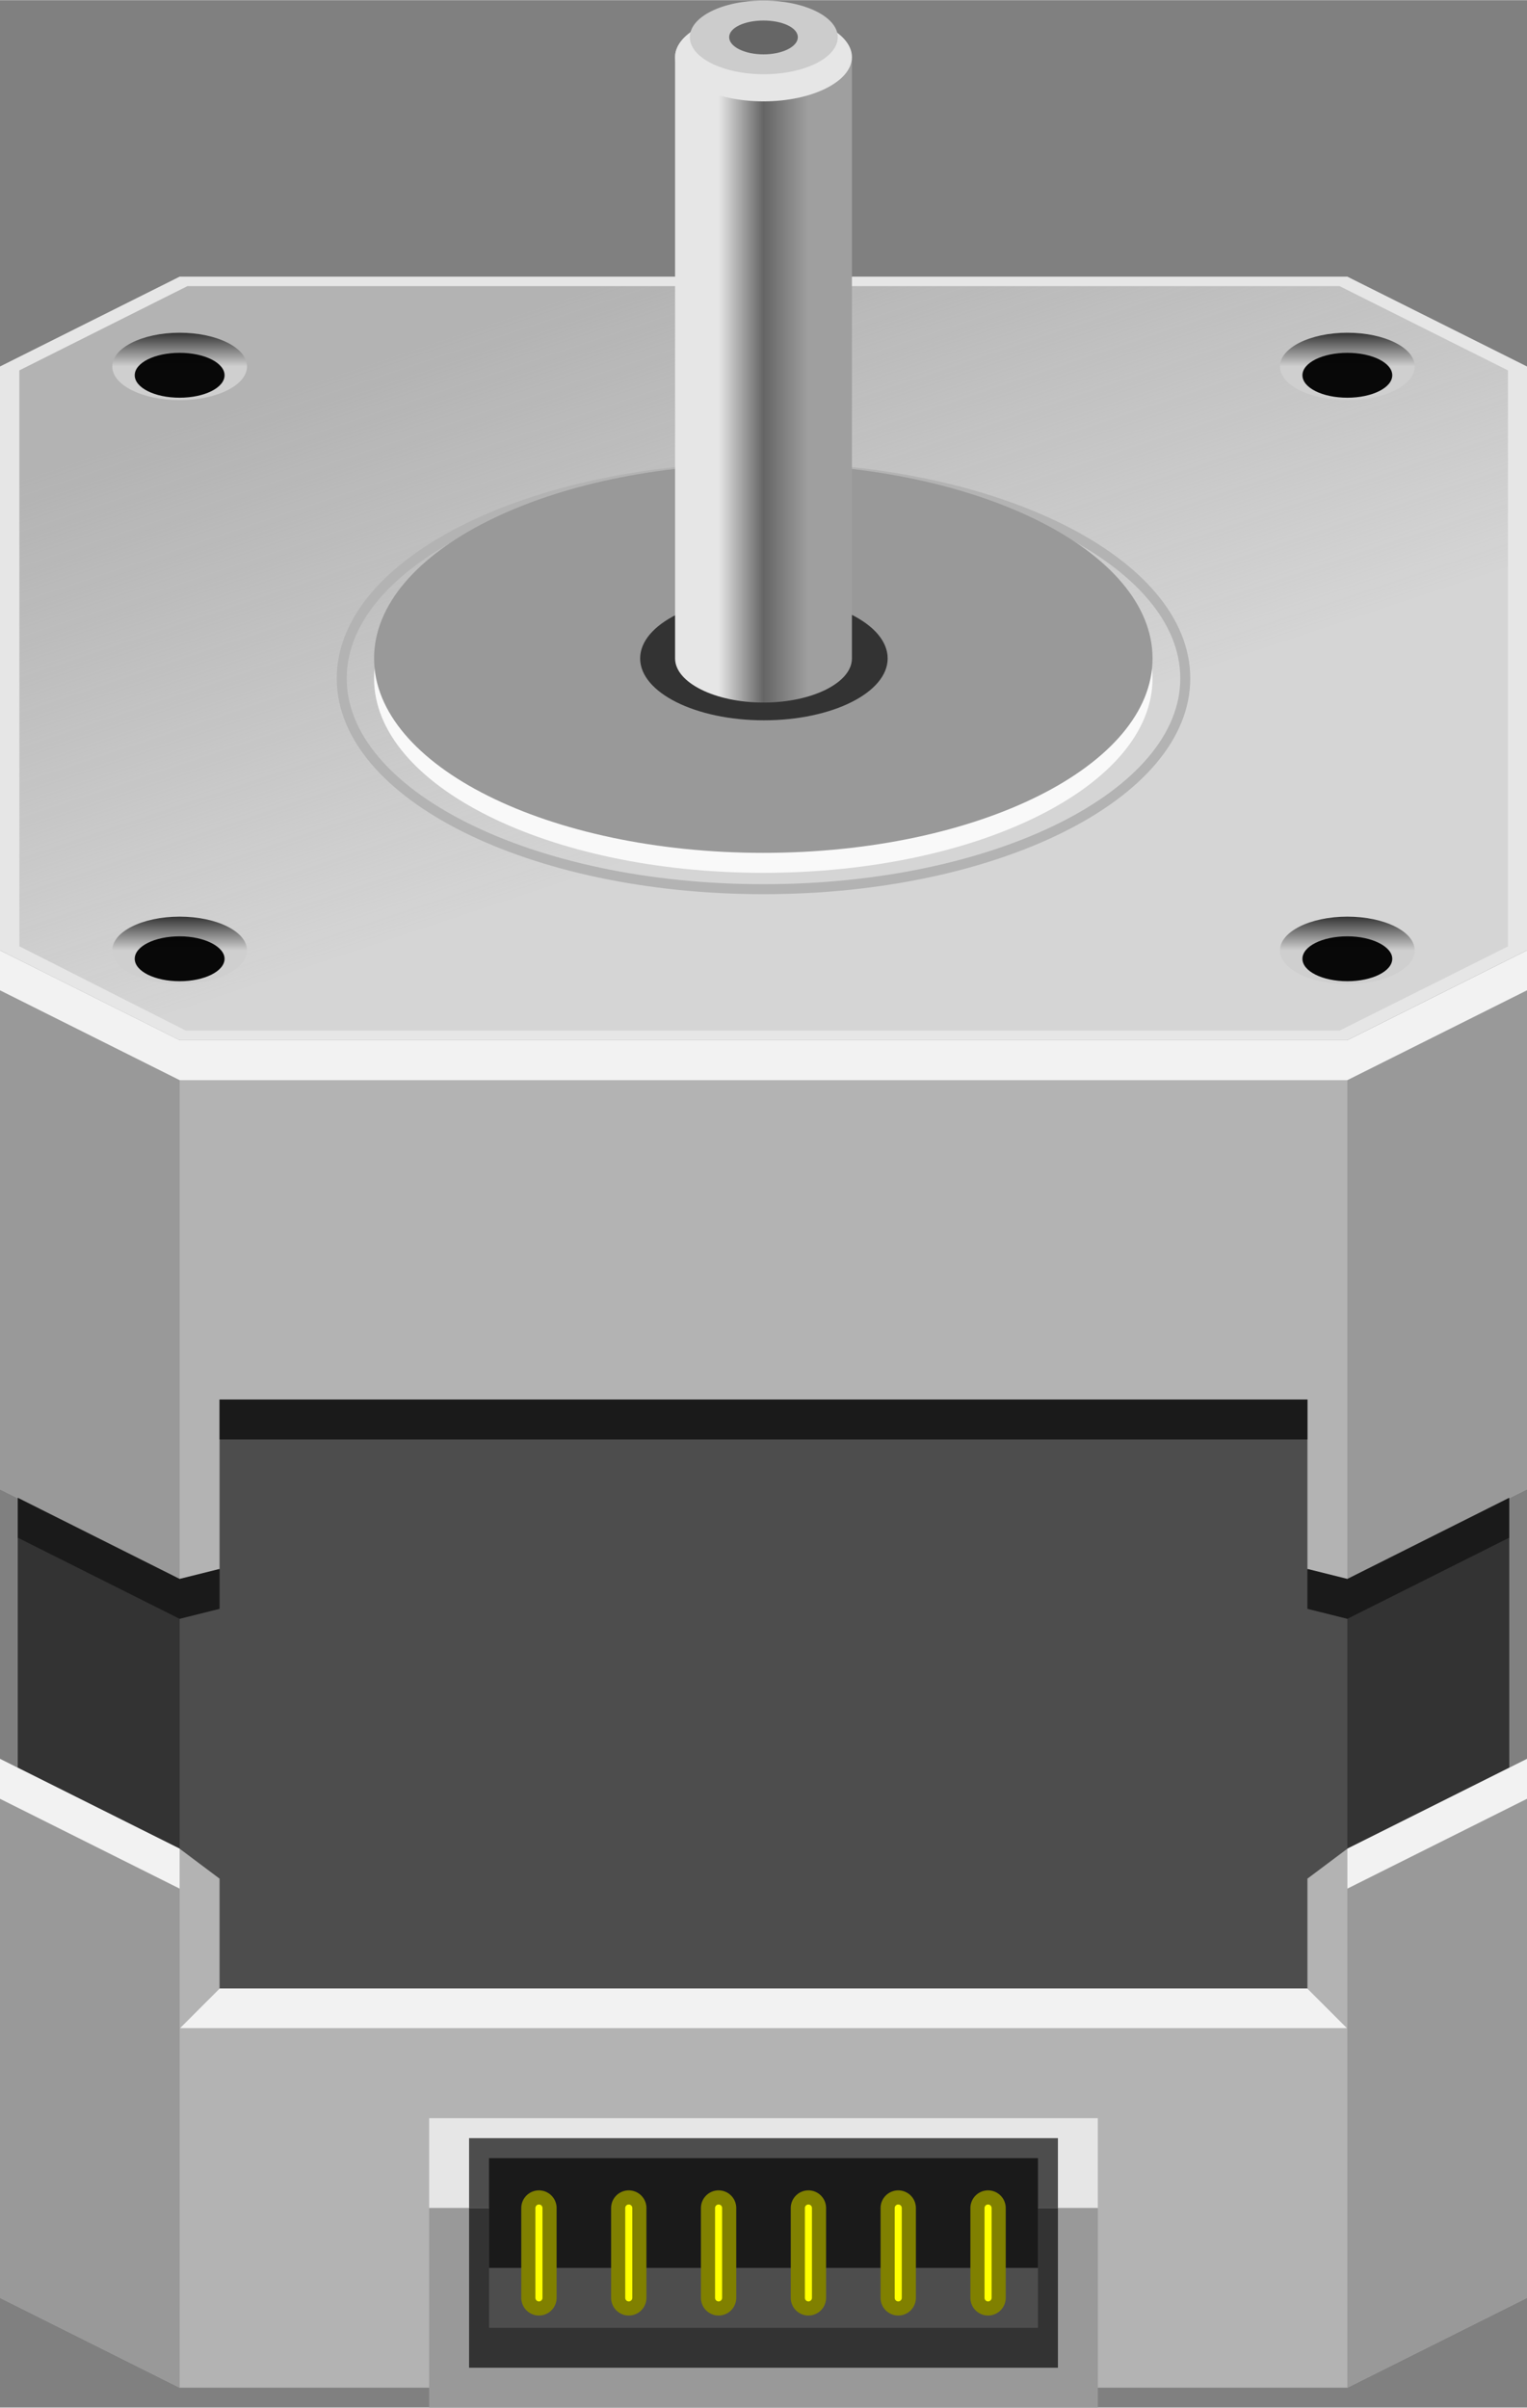 <?xml version="1.0" encoding="UTF-8"?> <svg xmlns="http://www.w3.org/2000/svg" xmlns:xlink="http://www.w3.org/1999/xlink" width="53.97mm" height="85.09mm" viewBox="0 0 153 241.19"><rect x="0" y="0" width="153" height="241.19" fill="#808080" stroke="none"/><defs><linearGradient id="a" x1="37.05" y1="295.76" x2="91.05" y2="214.76" gradientTransform="matrix(1, 0, 0, -0.5, 51.06, 191.19)" gradientUnits="userSpaceOnUse"><stop offset="0" stop-color="#b3b3b3"></stop><stop offset="1" stop-color="#b3b3b3" stop-opacity="0.35"></stop></linearGradient><linearGradient id="b" x1="18" y1="304.06" x2="18" y2="295.06" gradientTransform="matrix(1, 0, 0, -0.5, 51.06, 191.19)" gradientUnits="userSpaceOnUse"><stop offset="0"></stop><stop offset="1" stop-color="#cfcfcf"></stop></linearGradient><linearGradient id="c" y1="304.06" y2="295.06" gradientTransform="matrix(1, 0, 0, -0.5, 168.06, 191.19)" xlink:href="#b"></linearGradient><linearGradient id="d" y1="304.06" y2="295.06" gradientTransform="matrix(1, 0, 0, -0.5, 168.06, 249.69)" xlink:href="#b"></linearGradient><linearGradient id="e" y1="304.06" y2="295.06" gradientTransform="matrix(1, 0, 0, -0.5, 51.06, 249.69)" xlink:href="#b"></linearGradient><linearGradient id="f" x1="72" y1="169.43" x2="81" y2="169.43" gradientTransform="matrix(1, 0, 0, -1, 51.06, 212.22)" gradientUnits="userSpaceOnUse"><stop offset="0" stop-color="#e6e6e6"></stop><stop offset="0.5" stop-color="#656565"></stop><stop offset="1" stop-color="#9f9f9f"></stop></linearGradient></defs><title>Stepper_Motor_-_Bipolar__icon</title><path d="M52.84,112.94V236.06l16.63,8.31H185.72l16.56-8.31V112.94Z" transform="translate(-51.06 -6.96)" fill="#4d4d4d" fill-rule="evenodd"></path><path d="M52.84,144v54l16.22,8.13v-54Zm149.44-1-16.22,8.13v54L202.28,197Z" transform="translate(-51.06 -6.96)" fill="#333" fill-rule="evenodd"></path><path d="M51.06,43.66l18-9h117l18,9v58.5l-18,9H68.83l-17.77-9Z" transform="translate(-51.06 -6.96)" fill="#e6e6e6" fill-rule="evenodd"></path><path d="M69.84,35.61,53,44.05v57.7l16.68,8.45H185.28l16.87-8.44V44.05l-16.87-8.44Z" transform="translate(-51.06 -6.96)" fill-rule="evenodd" fill="url(#a)"></path><path d="M169.82,74.91c0,11.66-18.94,21.12-42.26,21.12S85.3,86.57,85.3,74.91s18.93-21.13,42.26-21.13S169.82,63.24,169.82,74.91Z" transform="translate(-51.06 -6.96)" fill="none" stroke="#b3b3b3"></path><path d="M75.81,43.66c0,1.86-3,3.37-6.75,3.37s-6.75-1.51-6.75-3.37,3-3.38,6.75-3.38S75.81,41.79,75.81,43.66Z" transform="translate(-51.06 -6.96)" fill-rule="evenodd" fill="url(#b)"></path><path d="M73.56,44.54c0,1.24-2,2.25-4.5,2.25s-4.5-1-4.5-2.25,2-2.25,4.5-2.25S73.56,43.3,73.56,44.54Z" transform="translate(-51.06 -6.96)" fill-rule="evenodd" opacity="0.96" style="isolation:isolate"></path><path d="M192.81,43.66c0,1.86-3,3.37-6.75,3.37s-6.75-1.51-6.75-3.37,3-3.38,6.75-3.38S192.81,41.79,192.81,43.66Z" transform="translate(-51.06 -6.96)" fill-rule="evenodd" fill="url(#c)"></path><path d="M190.56,44.54c0,1.24-2,2.25-4.5,2.25s-4.5-1-4.5-2.25,2-2.25,4.5-2.25S190.56,43.3,190.56,44.54Z" transform="translate(-51.06 -6.96)" fill-rule="evenodd" opacity="0.96" style="isolation:isolate"></path><path d="M192.81,102.16c0,1.86-3,3.37-6.75,3.37s-6.75-1.51-6.75-3.37,3-3.38,6.75-3.38S192.81,100.29,192.81,102.16Z" transform="translate(-51.06 -6.96)" fill-rule="evenodd" fill="url(#d)"></path><path d="M190.56,103c0,1.24-2,2.25-4.5,2.25s-4.5-1-4.5-2.25,2-2.25,4.5-2.25S190.56,101.8,190.56,103Z" transform="translate(-51.06 -6.96)" fill-rule="evenodd" opacity="0.96" style="isolation:isolate"></path><path d="M75.81,102.16c0,1.86-3,3.37-6.75,3.37s-6.75-1.51-6.75-3.37,3-3.38,6.75-3.38S75.81,100.29,75.81,102.16Z" transform="translate(-51.06 -6.96)" fill-rule="evenodd" fill="url(#e)"></path><path d="M73.56,103c0,1.24-2,2.25-4.5,2.25s-4.5-1-4.5-2.25,2-2.25,4.5-2.25S73.56,101.8,73.56,103Z" transform="translate(-51.06 -6.96)" fill-rule="evenodd" opacity="0.96" style="isolation:isolate"></path><path d="M166.54,74.91c0,10.75-17.47,19.48-39,19.48s-39-8.73-39-19.48,17.46-19.49,39-19.49S166.54,64.15,166.54,74.91Z" transform="translate(-51.06 -6.96)" fill="#f9f9f9" fill-rule="evenodd"></path><path d="M166.54,72.91c0,10.75-17.47,19.48-39,19.48s-39-8.73-39-19.48,17.46-19.49,39-19.49S166.54,62.15,166.54,72.91Z" transform="translate(-51.06 -6.96)" fill="#999" fill-rule="evenodd"></path><path d="M140,72.91c0,3.42-5.56,6.2-12.4,6.2s-12.4-2.78-12.4-6.2,5.55-6.21,12.4-6.21S140,69.48,140,72.91Z" transform="translate(-51.06 -6.96)" fill="#333" fill-rule="evenodd"></path><path d="M51.06,102.16v54l18,9,4-1v-17h109v17l4,1,18-9v-54l-18,9h-117Zm0,81v54l18,9h117l18-9v-54l-18,9-4,3v11l4,4h-117l4-4v-11l-4-3Z" transform="translate(-51.06 -6.96)" fill="#b3b3b3" fill-rule="evenodd"></path><path d="M69.06,165.16l-18-9v-54l18,9Zm117,0,18-9v-54l-18,9Zm0,81,18-9v-54l-18,9Zm-117,0-18-9v-54l18,9Z" transform="translate(-51.06 -6.96)" fill="#999" fill-rule="evenodd"></path><path d="M136.42,12.67V72.91c0,2.44-4,4.42-8.86,4.42s-8.86-2-8.86-4.42V12.67c0-2.45,4-4.43,8.86-4.43S136.42,10.22,136.42,12.67Z" transform="translate(-51.06 -6.96)" fill-rule="evenodd" fill="url(#f)"></path><path d="M136.42,12.67c0,2.44-4,4.43-8.86,4.43s-8.86-2-8.86-4.43,4-4.43,8.86-4.43S136.42,10.22,136.42,12.67Z" transform="translate(-51.06 -6.96)" fill="#e6e6e6" fill-rule="evenodd"></path><path d="M135,10.67c0,2.05-3.32,3.71-7.41,3.71s-7.41-1.66-7.41-3.71S123.47,7,127.56,7,135,8.62,135,10.67Z" transform="translate(-51.06 -6.96)" fill="#ccc" fill-rule="evenodd"></path><path d="M131,10.67c0,.95-1.54,1.72-3.44,1.72s-3.44-.77-3.44-1.72S125.66,9,127.56,9,131,9.72,131,10.67Z" transform="translate(-51.06 -6.96)" fill="#666" fill-rule="evenodd"></path><path d="M51.06,102.16v4l18,9h117l18-9v-4l-18,9h-117Zm0,81v4l18,9v-4Zm153,0-18,9v4l18-9Zm-131,23-4,4h117l-4-4Z" transform="translate(-51.06 -6.96)" fill="#f2f2f2" fill-rule="evenodd"></path><path d="M73.06,147.16v4h109v-4ZM52.84,157v4l16.22,8.13,4-1v-4l-4,1Zm149.44,0-16.22,8.13-4-1v4l4,1L202.28,161Z" transform="translate(-51.06 -6.96)" fill="#1a1a1a" fill-rule="evenodd"></path><path d="M94.06,219.16h67v9h-67Z" transform="translate(-51.06 -6.96)" fill="#e6e6e6" fill-rule="evenodd"></path><path d="M94.06,228.16h67v20h-67Z" transform="translate(-51.06 -6.96)" fill="#999" fill-rule="evenodd"></path><path d="M98.06,221.16h59v7h-59Z" transform="translate(-51.06 -6.96)" fill="#4d4d4d" fill-rule="evenodd"></path><path d="M98.06,228.16h59v16h-59Z" transform="translate(-51.06 -6.96)" fill="#333" fill-rule="evenodd"></path><path d="M100.06,228.16h55v12h-55Z" transform="translate(-51.06 -6.96)" fill="#4d4d4d" fill-rule="evenodd"></path><path d="M100.06,223.16h55v11h-55Z" transform="translate(-51.06 -6.96)" fill="#1a1a1a" fill-rule="evenodd"></path><path d="M105.06,228.16v9" transform="translate(-51.06 -6.96)" fill="none" stroke="olive" stroke-linecap="round" stroke-width="3.54"></path><path d="M105.06,228.16v9" transform="translate(-51.06 -6.96)" fill="none" stroke="#ff0" stroke-linecap="round" stroke-width="0.71"></path><path d="M114.06,228.16v9" transform="translate(-51.06 -6.96)" fill="none" stroke="olive" stroke-linecap="round" stroke-width="3.54"></path><path d="M114.06,228.16v9" transform="translate(-51.06 -6.96)" fill="none" stroke="#ff0" stroke-linecap="round" stroke-width="0.71"></path><path d="M123.06,228.16v9" transform="translate(-51.06 -6.96)" fill="none" stroke="olive" stroke-linecap="round" stroke-width="3.54"></path><path d="M123.06,228.16v9" transform="translate(-51.06 -6.96)" fill="none" stroke="#ff0" stroke-linecap="round" stroke-width="0.71"></path><path d="M132.06,228.16v9" transform="translate(-51.06 -6.96)" fill="none" stroke="olive" stroke-linecap="round" stroke-width="3.54"></path><path d="M132.06,228.16v9" transform="translate(-51.06 -6.96)" fill="none" stroke="#ff0" stroke-linecap="round" stroke-width="0.71"></path><path d="M141.06,228.16v9" transform="translate(-51.06 -6.96)" fill="none" stroke="olive" stroke-linecap="round" stroke-width="3.54"></path><path d="M141.06,228.16v9" transform="translate(-51.06 -6.96)" fill="none" stroke="#ff0" stroke-linecap="round" stroke-width="0.71"></path><path d="M150.06,228.16v9" transform="translate(-51.06 -6.96)" fill="none" stroke="olive" stroke-linecap="round" stroke-width="3.54"></path><path d="M150.06,228.16v9" transform="translate(-51.06 -6.96)" fill="none" stroke="#ff0" stroke-linecap="round" stroke-width="0.71"></path></svg> 